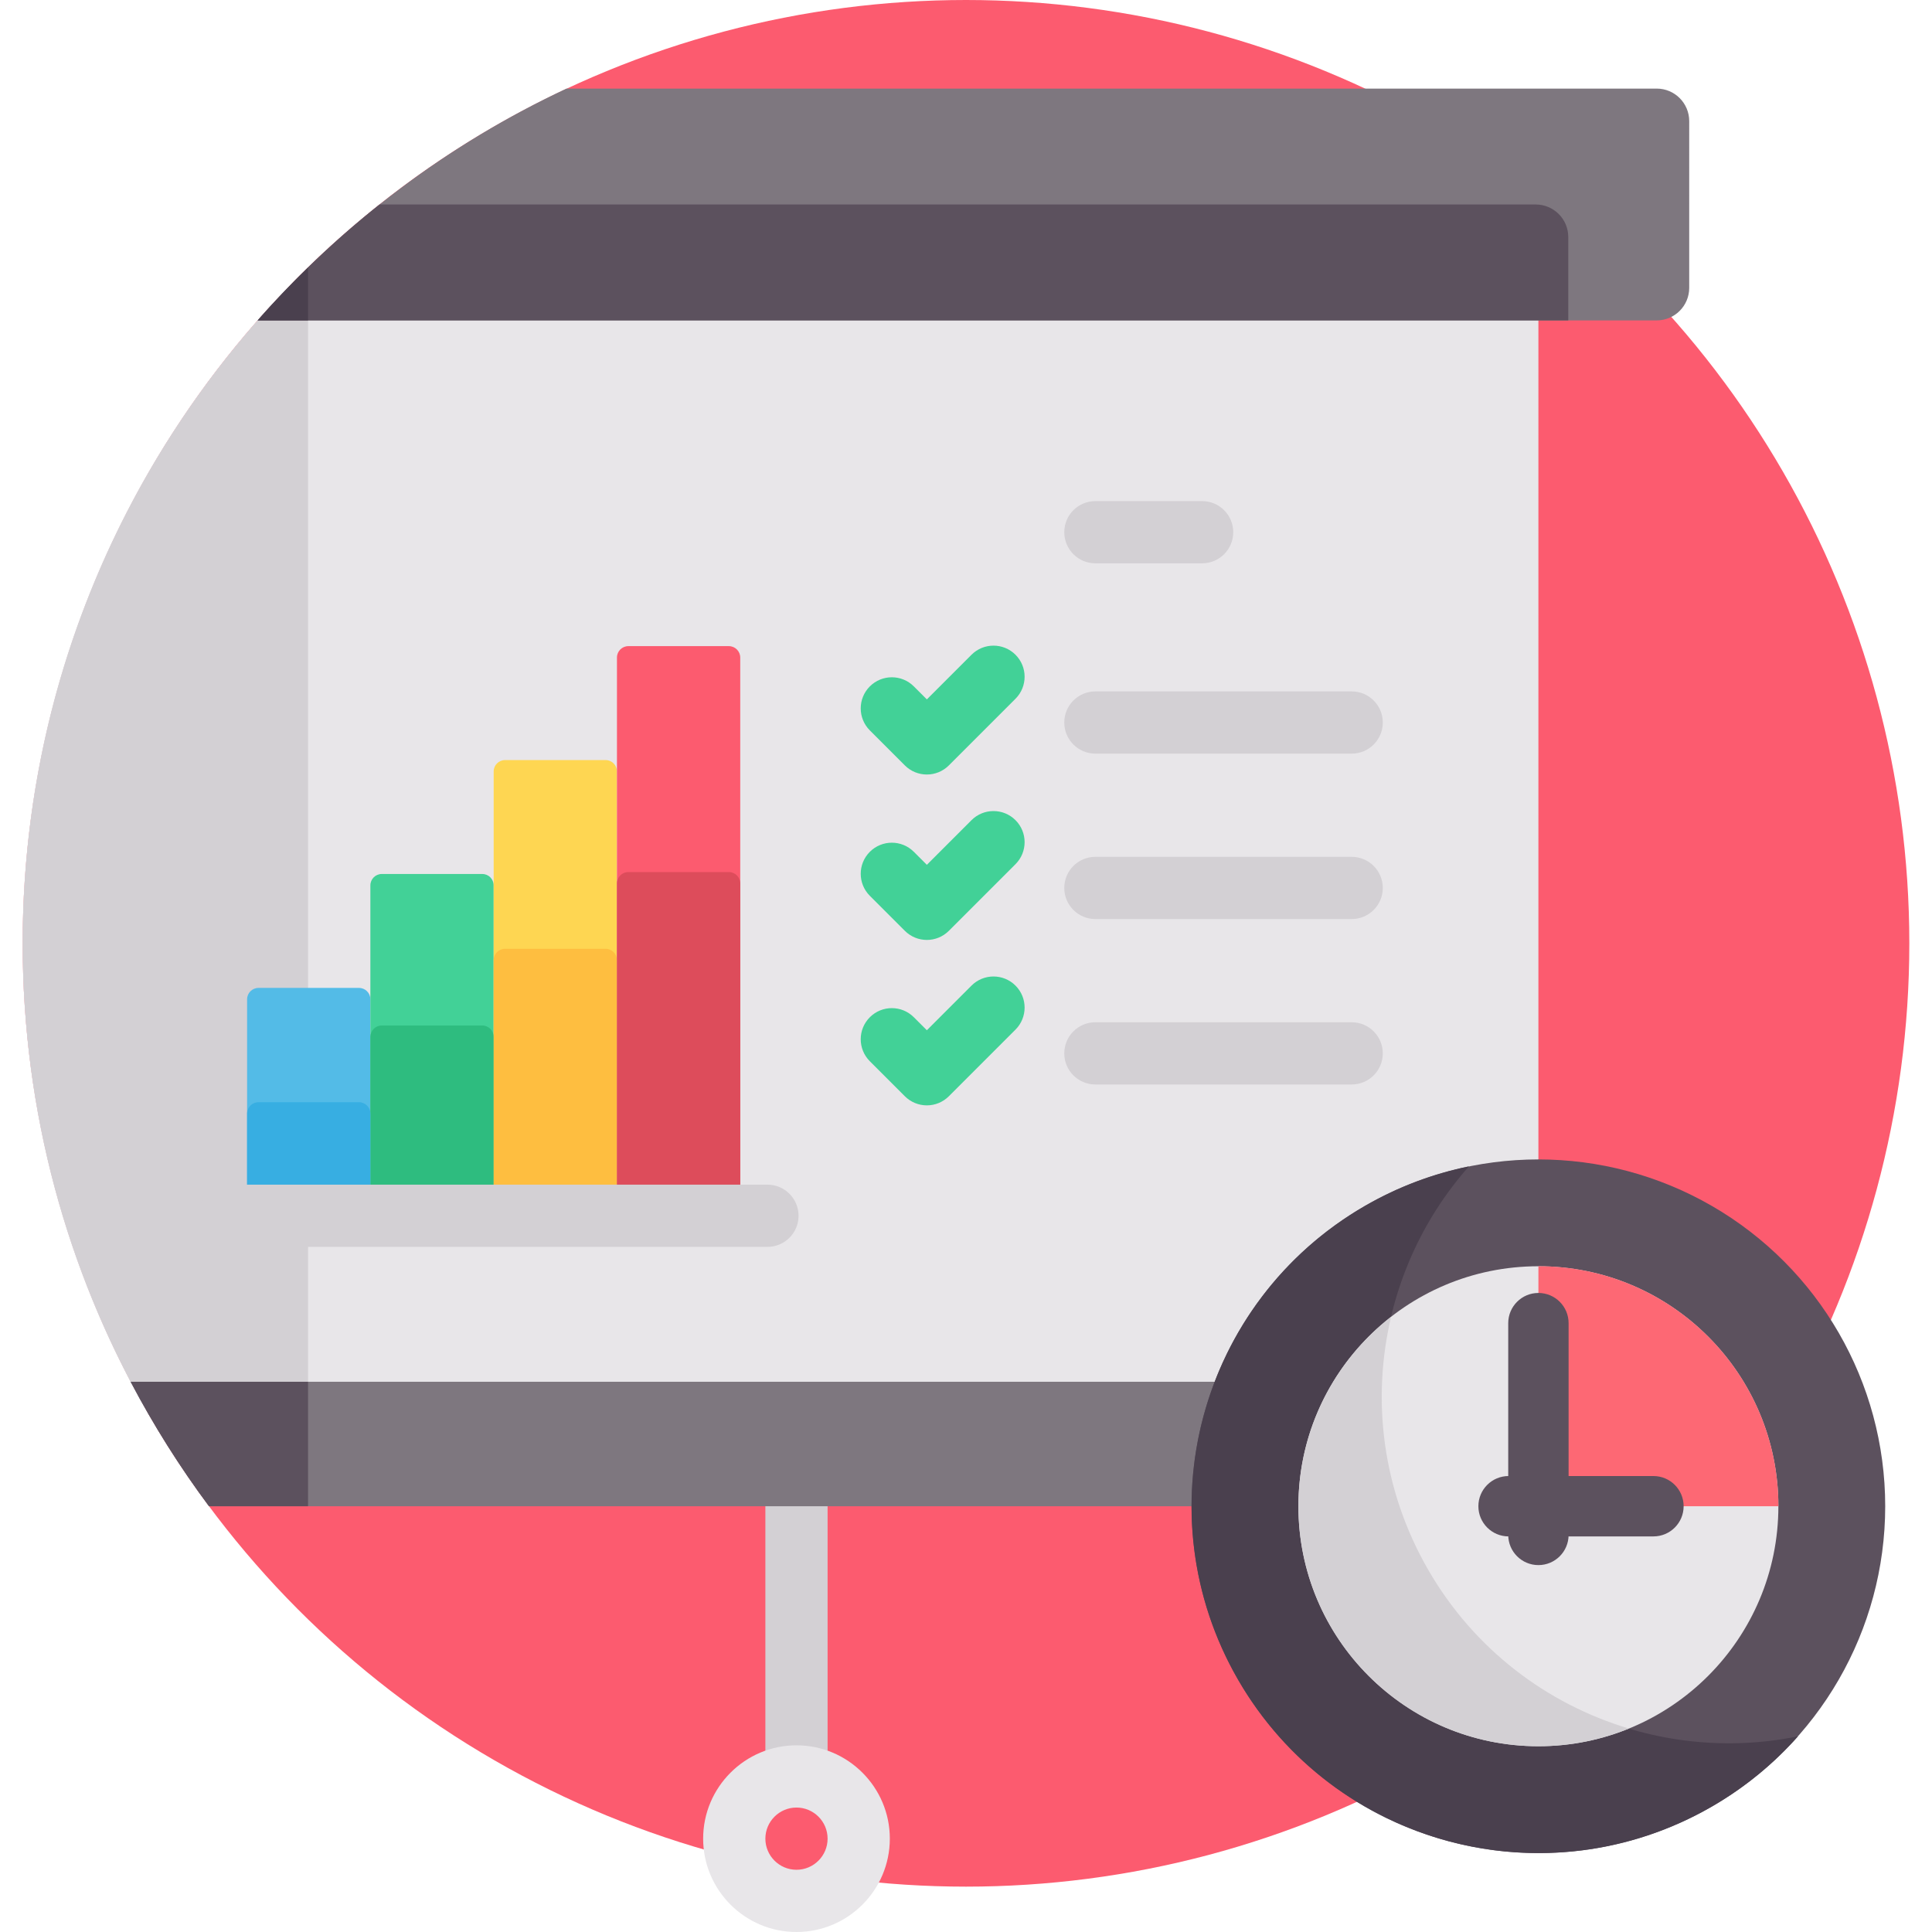 <?xml version="1.0" encoding="iso-8859-1"?>
<!-- Generator: Adobe Illustrator 19.0.0, SVG Export Plug-In . SVG Version: 6.00 Build 0)  -->
<svg version="1.1" id="Capa_1" xmlns="http://www.w3.org/2000/svg" xmlns:xlink="http://www.w3.org/1999/xlink" x="0px" y="0px"
	 viewBox="0 0 512 512" style="enable-background:new 0 0 512 512;" xml:space="preserve">
<circle style="fill:#FC5B6F;" cx="256" cy="249.99" r="249.99"/>
<path style="fill:#E8E6E9;" d="M6.011,249.989c0,44.631,11.709,86.521,32.202,122.791h369.481V76.147H76.373
	C32.823,121.138,6.011,182.428,6.011,249.989z"/>
<path style="fill:#D3D0D4;" d="M81.636,76.147h-5.263c-43.55,44.99-70.362,106.281-70.362,173.842
	c0,44.631,11.709,86.521,32.202,122.791h43.423V76.147z"/>
<path style="fill:#53BBE7;" d="M65.483,322.19h32.672v-57.361c0-1.67-1.353-3.023-3.023-3.023H68.506
	c-1.67,0-3.023,1.353-3.023,3.023C65.483,264.829,65.483,322.19,65.483,322.19z"/>
<path style="fill:#42D197;" d="M101.178,231.615c-1.67,0-3.023,1.353-3.023,3.023v27.169v60.384h32.672v-87.553
	c0-1.67-1.353-3.023-3.023-3.023H101.178z"/>
<path style="fill:#FED652;" d="M130.827,204.446V322.19h32.672V204.446c0-1.67-1.353-3.023-3.023-3.023H133.85
	C132.18,201.423,130.827,202.776,130.827,204.446z"/>
<path style="fill:#FC5B6F;" d="M163.499,174.254V322.19h32.672V174.254c0-1.67-1.353-3.023-3.023-3.023h-26.626
	C164.852,171.231,163.499,172.584,163.499,174.254z"/>
<path style="fill:#2EBC7F;" d="M130.827,322.19v-47.4c0-1.67-1.353-3.023-3.023-3.023h-26.626c-1.669,0-3.023,1.353-3.023,3.023
	v47.4H130.827z"/>
<path style="fill:#FEBE40;" d="M163.499,322.19v-67.731c0-1.67-1.354-3.023-3.023-3.023H133.85c-1.669,0-3.023,1.353-3.023,3.023
	v67.731H163.499z"/>
<path style="fill:#DD4C5B;" d="M196.171,322.19v-88.063c0-1.67-1.354-3.023-3.023-3.023h-26.626c-1.669,0-3.023,1.353-3.023,3.023
	v88.063H196.171z"/>
<path style="fill:#37AEE2;" d="M98.155,322.19v-27.068c0-1.67-1.353-3.023-3.023-3.023H68.507c-1.67,0-3.023,1.353-3.023,3.023
	v27.068H98.155z"/>
<g>
	<path style="fill:#D3D0D4;" d="M211.077,479.019c-4.554,0-8.245-3.691-8.245-8.245V389.2c0-4.554,3.692-8.245,8.245-8.245
		c4.553,0,8.245,3.691,8.245,8.245v81.573C219.322,475.328,215.63,479.019,211.077,479.019z"/>
	<path style="fill:#D3D0D4;" d="M358.211,199.72h-67.924c-4.554,0-8.245-3.691-8.245-8.245s3.692-8.245,8.245-8.245h67.924
		c4.554,0,8.245,3.691,8.245,8.245S362.765,199.72,358.211,199.72z"/>
	<path style="fill:#D3D0D4;" d="M358.211,243.56h-67.924c-4.554,0-8.245-3.691-8.245-8.245s3.692-8.245,8.245-8.245h67.924
		c4.554,0,8.245,3.691,8.245,8.245S362.765,243.56,358.211,243.56z"/>
	<path style="fill:#D3D0D4;" d="M318.577,149.285h-28.29c-4.554,0-8.245-3.691-8.245-8.245s3.692-8.245,8.245-8.245h28.29
		c4.554,0,8.245,3.691,8.245,8.245S323.131,149.285,318.577,149.285z"/>
	<path style="fill:#D3D0D4;" d="M358.21,287.399h-67.923c-4.554,0-8.245-3.691-8.245-8.245s3.692-8.245,8.245-8.245h67.923
		c4.554,0,8.245,3.691,8.245,8.245C366.455,283.708,362.763,287.399,358.21,287.399z"/>
</g>
<g>
	<path style="fill:#42D197;" d="M245.626,205.254c-2.11,0-4.22-0.805-5.83-2.415l-9.278-9.278c-3.22-3.221-3.22-8.441,0-11.661
		c3.22-3.219,8.441-3.219,11.66,0l3.448,3.448l11.833-11.833c3.22-3.219,8.441-3.22,11.66,0.001c3.22,3.22,3.22,8.44,0,11.66
		l-17.663,17.663C249.847,204.448,247.736,205.254,245.626,205.254z"/>
	<path style="fill:#42D197;" d="M245.626,249.093c-2.11,0-4.22-0.805-5.83-2.415l-9.278-9.278c-3.22-3.221-3.22-8.441,0-11.661
		c3.22-3.219,8.441-3.219,11.66,0l3.448,3.448l11.833-11.833c3.22-3.219,8.441-3.22,11.66,0.001c3.22,3.22,3.22,8.44,0,11.66
		l-17.663,17.663C249.847,248.288,247.736,249.093,245.626,249.093z"/>
	<path style="fill:#42D197;" d="M245.626,292.934L245.626,292.934c-2.187,0-4.284-0.869-5.831-2.416l-9.278-9.279
		c-3.22-3.22-3.219-8.441,0.001-11.66c3.221-3.219,8.441-3.22,11.661,0.001l3.447,3.447l11.833-11.832
		c3.22-3.221,8.441-3.22,11.66-0.001c3.22,3.221,3.22,8.441,0,11.661l-17.663,17.663
		C249.91,292.065,247.813,292.934,245.626,292.934z"/>
</g>
<path style="fill:#7E777F;" d="M414.678,366.184H34.619c6.078,11.555,13.022,22.583,20.767,32.981h359.292
	c9.107,0,16.491-7.383,16.491-16.491S423.786,366.184,414.678,366.184z"/>
<path style="fill:#5C515E;" d="M81.636,366.184H34.619c6.078,11.555,13.022,22.583,20.767,32.981h26.25V366.184z"/>
<path style="fill:#E8E6E9;" d="M211.077,512c-13.64,0-24.736-11.097-24.736-24.736s11.096-24.736,24.736-24.736
	c13.64,0,24.736,11.097,24.736,24.736C235.812,500.903,224.716,512,211.077,512z M211.077,479.019c-4.547,0-8.245,3.699-8.245,8.245
	c0,4.547,3.699,8.245,8.245,8.245s8.245-3.699,8.245-8.245C219.322,482.717,215.623,479.019,211.077,479.019z"/>
<path style="fill:#7E777F;" d="M439.042,84.908c4.759,0,8.617-3.858,8.617-8.617V32.095c0-4.759-3.858-8.617-8.617-8.617h-288.91
	c-31.387,14.696-59.215,35.716-81.846,61.43C68.286,84.908,439.042,84.908,439.042,84.908z"/>
<path style="fill:#5C515E;" d="M406.981,54.193H100.574c-11.655,9.264-22.46,19.548-32.289,30.715h347.323V62.821
	C415.609,58.057,411.746,54.193,406.981,54.193z"/>
<path style="fill:#4A404E;" d="M81.636,70.889c-4.623,4.503-9.084,9.172-13.35,14.019h13.35V70.889z"/>
<path style="fill:#D3D0D4;" d="M203.381,330.436H60.845c-4.554,0-8.245-3.691-8.245-8.245s3.692-8.245,8.245-8.245h142.536
	c4.554,0,8.245,3.691,8.245,8.245S207.935,330.436,203.381,330.436z"/>
<circle style="fill:#5C515E;" cx="407.69" cy="399.17" r="91.91"/>
<path style="fill:#4A404E;" d="M378.495,416.024c-20.296-35.154-14.727-78.139,10.796-106.931
	c-9.445,1.931-18.745,5.389-27.552,10.474c-43.961,25.381-59.023,81.594-33.642,125.555s81.594,59.023,125.555,33.642
	c8.808-5.085,16.452-11.41,22.846-18.624C438.801,467.848,398.79,451.177,378.495,416.024z"/>
<circle style="fill:#E8E6E9;" cx="407.69" cy="399.17" r="63.6"/>
<path style="fill:#D3D0D4;" d="M378.495,416.024c-12.191-21.116-15.039-45.054-9.847-67.048
	c-14.938,11.639-24.557,29.785-24.557,50.19c0,35.128,28.477,63.604,63.604,63.604c8.482,0,16.568-1.673,23.967-4.687
	C410.008,451.586,390.69,437.148,378.495,416.024z"/>
<path style="fill:#FD6874;" d="M407.695,335.561v63.604h63.604C471.299,364.038,442.822,335.561,407.695,335.561z"/>
<g>
	<path style="fill:#5C515E;" d="M407.695,414.767c-4.418,0-7.999-3.581-7.999-7.999v-56.121c0-4.418,3.581-7.999,7.999-7.999
		s7.999,3.581,7.999,7.999v56.121C415.694,411.186,412.112,414.767,407.695,414.767z"/>
	<path style="fill:#5C515E;" d="M438.181,407.164h-38.395c-4.418,0-7.999-3.581-7.999-7.999s3.581-7.999,7.999-7.999h38.395
		c4.418,0,7.999,3.581,7.999,7.999S442.598,407.164,438.181,407.164z"/>
</g>
<g>
</g>
<g>
</g>
<g>
</g>
<g>
</g>
<g>
</g>
<g>
</g>
<g>
</g>
<g>
</g>
<g>
</g>
<g>
</g>
<g>
</g>
<g>
</g>
<g>
</g>
<g>
</g>
<g>
</g>
</svg>
